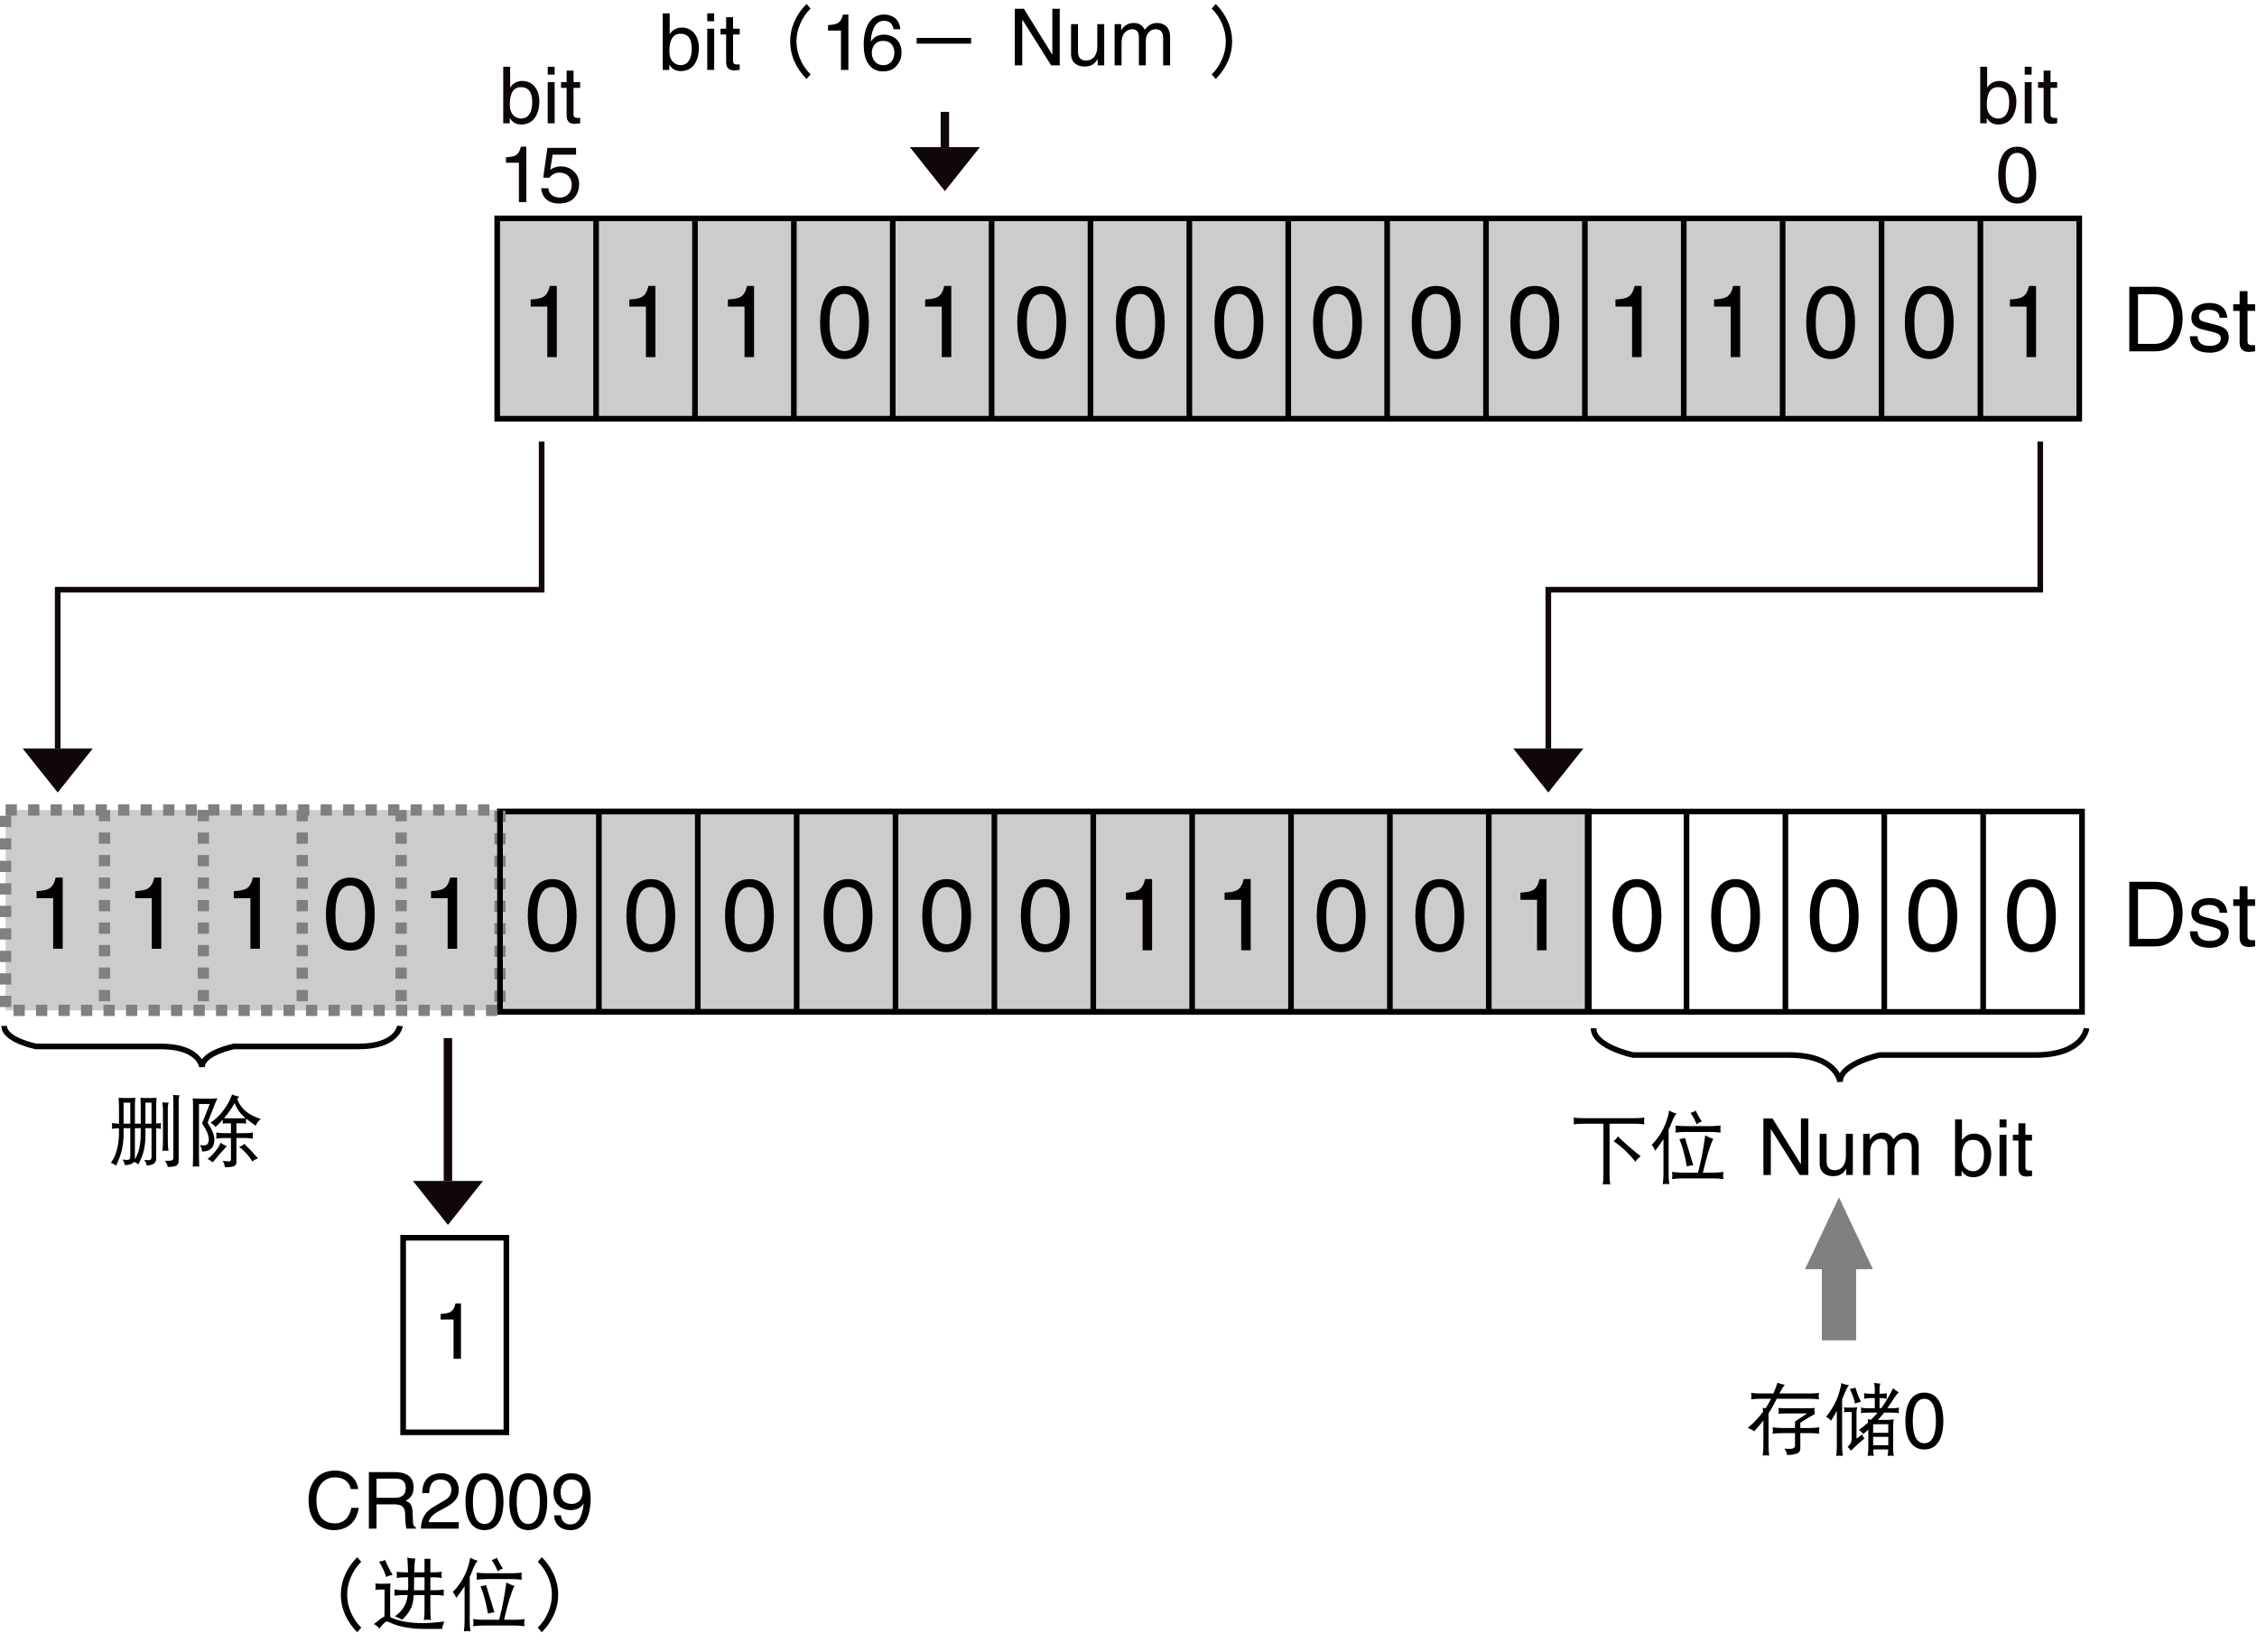 <?xml version="1.0" encoding="utf-8"?>
<!-- Generator: Adobe Illustrator 28.2.0, SVG Export Plug-In . SVG Version: 6.00 Build 0)  -->
<svg version="1.1" id="儗僀僟x201E__x5B__x5F_1" xmlns="http://www.w3.org/2000/svg" xmlns:xlink="http://www.w3.org/1999/xlink"
	 x="0px" y="0px" width="200.623px" height="146.888px" viewBox="0 0 200.623 146.888"
	 style="enable-background:new 0 0 200.623 146.888;" xml:space="preserve">
<style type="text/css">
	.st0{fill:#CCCCCC;stroke:#000000;stroke-width:0.5;}
	.st1{fill:none;}
	.st2{fill:#050000;}
	.st3{fill:#808080;}
	.st4{fill:none;stroke:#070101;stroke-width:0.5;}
	.st5{fill:none;stroke:#000000;stroke-width:0.5;}
	.st6{fill:#0E0506;}
	.st7{fill:#110708;}
	.st8{fill:none;stroke:#110708;stroke-width:0.75;}
	.st9{fill:none;stroke:#110708;stroke-width:0.5;}
	.st10{fill:#CCCCCC;stroke:#808080;stroke-dasharray:1;}
	.st11{fill:none;stroke:#808080;stroke-dasharray:1;}
</style>
<rect x="44.197" y="19.412" class="st0" width="140.626" height="17.812"/>
<g>
	<rect x="44.197" y="19.277" class="st1" width="140.626" height="17.812"/>
	<path class="st2" d="M49.495,31.746h-0.846v-4.492h-1.477v-0.63c1.026-0.072,1.45-0.172,1.702-1.207h0.621V31.746z"/>
	<path class="st2" d="M58.261,31.746h-0.846v-4.492h-1.477v-0.63c1.026-0.072,1.45-0.172,1.702-1.207h0.621V31.746z"/>
	<path class="st2" d="M67.027,31.746h-0.846v-4.492h-1.477v-0.63c1.026-0.072,1.45-0.172,1.702-1.207h0.621V31.746z"/>
	<path class="st2" d="M75.064,31.917c-1.819,0-2.17-1.936-2.17-3.25s0.351-3.25,2.17-3.25c1.818,0,2.169,1.936,2.169,3.25
		S76.882,31.917,75.064,31.917z M75.064,26.129c-0.91,0-1.324,0.954-1.324,2.538c0,1.585,0.414,2.539,1.324,2.539
		c0.909,0,1.323-0.954,1.323-2.539C76.387,27.083,75.973,26.129,75.064,26.129z"/>
	<path class="st2" d="M84.559,31.746h-0.846v-4.492h-1.477v-0.63c1.026-0.072,1.45-0.172,1.702-1.207h0.621V31.746z"/>
	<path class="st2" d="M92.595,31.917c-1.819,0-2.17-1.936-2.17-3.25s0.351-3.25,2.17-3.25c1.818,0,2.169,1.936,2.169,3.25
		S94.414,31.917,92.595,31.917z M92.595,26.129c-0.91,0-1.324,0.954-1.324,2.538c0,1.585,0.414,2.539,1.324,2.539
		c0.909,0,1.323-0.954,1.323-2.539C93.919,27.083,93.505,26.129,92.595,26.129z"/>
	<path class="st2" d="M101.362,31.917c-1.819,0-2.17-1.936-2.17-3.25s0.351-3.25,2.17-3.25c1.818,0,2.169,1.936,2.169,3.25
		S103.18,31.917,101.362,31.917z M101.362,26.129c-0.91,0-1.324,0.954-1.324,2.538c0,1.585,0.414,2.539,1.324,2.539
		c0.909,0,1.323-0.954,1.323-2.539C102.685,27.083,102.271,26.129,101.362,26.129z"/>
	<path class="st2" d="M110.127,31.917c-1.819,0-2.17-1.936-2.17-3.25s0.351-3.25,2.17-3.25s2.169,1.936,2.169,3.25
		S111.946,31.917,110.127,31.917z M110.127,26.129c-0.91,0-1.324,0.954-1.324,2.538c0,1.585,0.414,2.539,1.324,2.539
		c0.909,0,1.323-0.954,1.323-2.539C111.45,27.083,111.036,26.129,110.127,26.129z"/>
	<path class="st2" d="M118.893,31.917c-1.818,0-2.17-1.936-2.17-3.25s0.352-3.25,2.17-3.25s2.17,1.936,2.17,3.25
		S120.712,31.917,118.893,31.917z M118.893,26.129c-0.909,0-1.323,0.954-1.323,2.538c0,1.585,0.414,2.539,1.323,2.539
		s1.323-0.954,1.323-2.539C120.217,27.083,119.802,26.129,118.893,26.129z"/>
	<path class="st2" d="M127.659,31.917c-1.818,0-2.17-1.936-2.17-3.25s0.352-3.25,2.17-3.25s2.17,1.936,2.17,3.25
		S129.477,31.917,127.659,31.917z M127.659,26.129c-0.909,0-1.323,0.954-1.323,2.538c0,1.585,0.414,2.539,1.323,2.539
		s1.323-0.954,1.323-2.539C128.982,27.083,128.568,26.129,127.659,26.129z"/>
	<path class="st2" d="M136.425,31.917c-1.818,0-2.17-1.936-2.17-3.25s0.352-3.25,2.17-3.25s2.17,1.936,2.17,3.25
		S138.243,31.917,136.425,31.917z M136.425,26.129c-0.909,0-1.323,0.954-1.323,2.538c0,1.585,0.414,2.539,1.323,2.539
		s1.323-0.954,1.323-2.539C137.748,27.083,137.334,26.129,136.425,26.129z"/>
	<path class="st2" d="M145.921,31.746h-0.847v-4.492h-1.477v-0.63c1.026-0.072,1.449-0.172,1.701-1.207h0.622V31.746z"/>
	<path class="st2" d="M154.686,31.746h-0.847v-4.492h-1.477v-0.63c1.026-0.072,1.449-0.172,1.701-1.207h0.622V31.746z"/>
	<path class="st2" d="M162.722,31.917c-1.818,0-2.17-1.936-2.17-3.25s0.352-3.25,2.17-3.25s2.17,1.936,2.17,3.25
		S164.541,31.917,162.722,31.917z M162.722,26.129c-0.909,0-1.323,0.954-1.323,2.538c0,1.585,0.414,2.539,1.323,2.539
		s1.323-0.954,1.323-2.539C164.046,27.083,163.632,26.129,162.722,26.129z"/>
	<path class="st2" d="M171.488,31.917c-1.818,0-2.17-1.936-2.17-3.25s0.352-3.25,2.17-3.25s2.17,1.936,2.17,3.25
		S173.306,31.917,171.488,31.917z M171.488,26.129c-0.909,0-1.323,0.954-1.323,2.538c0,1.585,0.414,2.539,1.323,2.539
		s1.323-0.954,1.323-2.539C172.811,27.083,172.397,26.129,171.488,26.129z"/>
	<path class="st2" d="M180.984,31.746h-0.847v-4.492h-1.477v-0.63c1.026-0.072,1.449-0.172,1.701-1.207h0.622V31.746z"/>
</g>
<path class="st3" d="M161.943,112.826v6.321h3.044v-6.321h1.494l-3.018-6.392l-3.015,6.392H161.943z"/>
<path class="st4" d="M35.552,91.199c0,0-0.211,1.825-3.666,1.825c-3.455,0-11.099,0-11.099,0s-2.825,0.571-2.825,1.826
	c0,0-0.211-1.826-3.666-1.826c-3.456,0-11.099,0-11.099,0s-2.826-0.569-2.826-1.825"/>
<path class="st4" d="M185.473,91.409c0,0-0.261,2.379-4.565,2.379c-4.304,0-13.826,0-13.826,0s-3.521,0.746-3.521,2.383
	c0,0-0.261-2.383-4.565-2.383c-4.304,0-13.826,0-13.826,0s-3.518-0.742-3.518-2.379"/>
<g>
	<path d="M189.27,78.39h2.327c1.495,0,2.414,1.136,2.414,2.791c0,1.287-0.56,2.95-2.446,2.95h-2.295V78.39z M190.046,83.467h1.504
		c1.007,0,1.663-0.791,1.663-2.238s-0.664-2.175-1.72-2.175h-1.447V83.467z"/>
	<path d="M197.293,81.141c-0.008-0.264-0.104-0.704-0.991-0.704c-0.216,0-0.832,0.072-0.832,0.592c0,0.344,0.216,0.424,0.76,0.56
		l0.703,0.177c0.872,0.216,1.176,0.535,1.176,1.103c0,0.864-0.712,1.384-1.655,1.384c-1.655,0-1.774-0.96-1.799-1.463h0.68
		c0.023,0.327,0.12,0.855,1.111,0.855c0.504,0,0.959-0.2,0.959-0.664c0-0.336-0.231-0.447-0.831-0.6l-0.815-0.2
		c-0.584-0.144-0.968-0.439-0.968-1.016c0-0.919,0.76-1.335,1.583-1.335c1.495,0,1.6,1.104,1.6,1.312H197.293z"/>
	<path d="M199.781,80.533v2.718c0,0.328,0.28,0.328,0.424,0.328h0.248v0.552c-0.256,0.024-0.455,0.056-0.527,0.056
		c-0.695,0-0.848-0.392-0.848-0.896v-2.758h-0.567v-0.584h0.567v-1.167h0.703v1.167h0.672v0.584H199.781z"/>
</g>
<g>
	<path d="M189.27,25.491h2.327c1.495,0,2.414,1.136,2.414,2.791c0,1.287-0.56,2.95-2.446,2.95h-2.295V25.491z M190.046,30.568h1.504
		c1.007,0,1.663-0.791,1.663-2.238s-0.664-2.175-1.72-2.175h-1.447V30.568z"/>
	<path d="M197.293,28.242c-0.008-0.264-0.104-0.704-0.991-0.704c-0.216,0-0.832,0.072-0.832,0.592c0,0.344,0.216,0.424,0.76,0.56
		l0.703,0.177c0.872,0.216,1.176,0.535,1.176,1.103c0,0.864-0.712,1.384-1.655,1.384c-1.655,0-1.774-0.96-1.799-1.463h0.68
		c0.023,0.327,0.12,0.855,1.111,0.855c0.504,0,0.959-0.2,0.959-0.664c0-0.336-0.231-0.447-0.831-0.6l-0.815-0.2
		c-0.584-0.144-0.968-0.439-0.968-1.016c0-0.919,0.76-1.335,1.583-1.335c1.495,0,1.6,1.104,1.6,1.312H197.293z"/>
	<path d="M199.781,27.635v2.718c0,0.328,0.28,0.328,0.424,0.328h0.248v0.552c-0.256,0.024-0.455,0.056-0.527,0.056
		c-0.695,0-0.848-0.392-0.848-0.896v-2.758h-0.567v-0.584h0.567v-1.167h0.703v1.167h0.672v0.584H199.781z"/>
</g>
<g>
	<rect x="35.833" y="110.032" class="st5" width="9.179" height="17.296"/>
	<g>
		<rect x="36.071" y="114.98" class="st1" width="8.667" height="7.399"/>
		<path d="M40.973,120.79h-0.658v-3.495h-1.148v-0.49c0.798-0.056,1.127-0.133,1.324-0.938h0.483V120.79z"/>
	</g>
</g>
<g>
	<g>
		<rect x="156.133" y="98.643" class="st1" width="14.946" height="8.162"/>
		<path d="M160.084,99.423h0.658v5.028h-0.764l-2.556-4.062h-0.015v4.062h-0.658v-5.028h0.806l2.515,4.062h0.014V99.423z"/>
		<path d="M164.115,104.451v-0.532l-0.015-0.014c-0.259,0.427-0.574,0.651-1.162,0.651c-0.539,0-1.19-0.26-1.19-1.135v-2.634h0.616
			v2.431c0,0.603,0.308,0.806,0.707,0.806c0.777,0,1.009-0.687,1.009-1.219v-2.018h0.616v3.663H164.115z"/>
		<path d="M165.618,100.788h0.581v0.519h0.015c0.133-0.196,0.448-0.623,1.106-0.623s0.868,0.398,0.974,0.595
			c0.308-0.343,0.553-0.595,1.12-0.595c0.393,0,1.135,0.203,1.135,1.232v2.535h-0.616v-2.367c0-0.504-0.154-0.848-0.68-0.848
			c-0.518,0-0.861,0.49-0.861,0.98v2.234h-0.616v-2.535c0-0.309-0.119-0.68-0.574-0.68c-0.351,0-0.967,0.225-0.967,1.219v1.996
			h-0.616V100.788z"/>
	</g>
</g>
<g>
	<g>
		<path d="M155.653,123.824c0.26,0.032,0.524,0.048,0.793,0.048h1.196c0.123-0.296,0.244-0.613,0.362-0.95
			c0.224,0.091,0.439,0.152,0.649,0.185c-0.118,0.128-0.282,0.383-0.492,0.766h2.741c0.26,0,0.524-0.016,0.793-0.048
			c-0.022,0.096-0.034,0.196-0.034,0.301c0,0.087,0.012,0.178,0.034,0.273c-0.269-0.036-0.533-0.055-0.793-0.055h-2.967
			c-0.237,0.483-0.48,0.916-0.731,1.299v2.857c0,0.296,0.019,0.597,0.055,0.902c-0.096-0.019-0.196-0.027-0.301-0.027
			c-0.087,0-0.178,0.009-0.273,0.027c0.041-0.306,0.062-0.606,0.062-0.902v-2.229c-0.269,0.347-0.542,0.67-0.82,0.971
			c-0.146-0.123-0.337-0.224-0.574-0.301c0.506-0.419,0.964-0.902,1.374-1.449c-0.014-0.114-0.027-0.226-0.041-0.335
			c0.082,0.009,0.169,0.016,0.26,0.021c0.169-0.246,0.328-0.524,0.479-0.834h-0.978c-0.269,0-0.533,0.019-0.793,0.055
			c0.019-0.096,0.027-0.187,0.027-0.273C155.68,124.021,155.672,123.92,155.653,123.824z M158.08,125.157
			c0.219,0.022,0.438,0.034,0.656,0.034h1.894c0.224,0,0.449-0.012,0.677-0.034c-0.019,0.087-0.027,0.169-0.027,0.246
			c0.019,0.104,0.027,0.205,0.027,0.301c-0.465,0.26-0.891,0.518-1.278,0.772v0.465h0.902c0.26,0,0.524-0.021,0.793-0.062
			c-0.019,0.104-0.027,0.205-0.027,0.301s0.009,0.187,0.027,0.273c-0.269-0.036-0.533-0.055-0.793-0.055h-0.902v1.374
			c0,0.214-0.098,0.357-0.294,0.431c-0.255,0.096-0.549,0.144-0.882,0.144c-0.022-0.196-0.104-0.388-0.246-0.574
			c0.237,0.019,0.392,0.027,0.465,0.027c0.314,0,0.477-0.091,0.485-0.273v-1.128h-1.203c-0.26,0-0.524,0.019-0.793,0.055
			c0.022-0.087,0.034-0.178,0.034-0.273s-0.012-0.196-0.034-0.301c0.269,0.041,0.533,0.062,0.793,0.062h1.203v-0.574l1.073-0.718
			h-1.894c-0.219,0-0.438,0.009-0.656,0.027c0.019-0.087,0.027-0.178,0.027-0.273C158.107,125.326,158.098,125.244,158.08,125.157z"
			/>
		<path d="M163.685,122.949c0.155,0.082,0.376,0.144,0.663,0.185c-0.142,0.183-0.314,0.538-0.52,1.066
			c-0.027,0.068-0.055,0.139-0.082,0.212v4.115c0,0.301,0.019,0.6,0.055,0.896c-0.104-0.014-0.205-0.021-0.301-0.021
			s-0.187,0.007-0.273,0.021c0.032-0.296,0.048-0.595,0.048-0.896v-3.104c-0.159,0.306-0.333,0.6-0.52,0.882
			c-0.082-0.123-0.226-0.241-0.431-0.355c0.405-0.515,0.72-1.03,0.943-1.545C163.46,123.922,163.598,123.437,163.685,122.949z
			 M163.904,125.103c0.096,0.019,0.187,0.027,0.273,0.027h0.499c0.137,0,0.271-0.009,0.403-0.027
			c-0.027,0.142-0.046,0.28-0.055,0.417v2.365c0.169-0.109,0.335-0.234,0.499-0.376c0.041,0.137,0.111,0.258,0.212,0.362
			c-0.383,0.306-0.784,0.668-1.203,1.087c-0.082-0.128-0.183-0.237-0.301-0.328c0.146-0.142,0.246-0.273,0.301-0.396
			c0.041-0.118,0.062-0.217,0.062-0.294v-2.42h-0.417c-0.087,0-0.178,0.009-0.273,0.027c0.019-0.077,0.027-0.15,0.027-0.219
			C163.931,125.255,163.923,125.18,163.904,125.103z M164.923,123.353c0.118,0.392,0.28,0.813,0.485,1.265
			c-0.169,0.027-0.34,0.08-0.513,0.157c-0.087-0.401-0.241-0.836-0.465-1.306C164.603,123.45,164.767,123.412,164.923,123.353z
			 M165.681,123.852c0.219,0.032,0.439,0.048,0.663,0.048h0.301v-0.492c0-0.159-0.021-0.321-0.062-0.485
			c0.164,0.046,0.355,0.07,0.574,0.075c-0.055,0.104-0.082,0.241-0.082,0.41v0.492c0.219,0,0.438-0.016,0.656-0.048
			c-0.019,0.077-0.027,0.159-0.027,0.246c0,0.077,0.009,0.159,0.027,0.246c-0.219-0.041-0.438-0.062-0.656-0.062v0.909h0.144
			c0.337-0.456,0.69-1.051,1.06-1.784c0.155,0.146,0.321,0.267,0.499,0.362c-0.109,0.082-0.344,0.401-0.704,0.957
			c-0.101,0.164-0.203,0.319-0.308,0.465h0.383c0.219,0,0.438-0.021,0.656-0.062c-0.019,0.087-0.027,0.169-0.027,0.246
			c0,0.087,0.009,0.169,0.027,0.246c-0.219-0.032-0.438-0.048-0.656-0.048h-0.67c-0.128,0.173-0.262,0.333-0.403,0.479
			c-0.05,0.063-0.101,0.121-0.15,0.171h0.704c0.232,0,0.467-0.016,0.704-0.048c-0.036,0.21-0.055,0.417-0.055,0.622v1.948
			c0,0.228,0.019,0.453,0.055,0.677c-0.132-0.014-0.224-0.021-0.273-0.021c-0.046,0-0.137,0.007-0.273,0.021
			c0.036-0.191,0.055-0.383,0.055-0.574h-1.333c0,0.196,0.016,0.388,0.048,0.574c-0.132-0.014-0.224-0.021-0.273-0.021
			c-0.046,0-0.137,0.007-0.273,0.021c0.041-0.224,0.062-0.449,0.062-0.677v-1.661c-0.142,0.132-0.289,0.265-0.444,0.396
			c-0.091-0.137-0.226-0.255-0.403-0.355c0.287-0.205,0.562-0.426,0.827-0.663c-0.009-0.101-0.022-0.196-0.041-0.287
			c0.104,0.014,0.205,0.022,0.301,0.027c0.214-0.2,0.41-0.41,0.588-0.629h-0.827c-0.224,0-0.444,0.016-0.663,0.048
			c0.019-0.077,0.027-0.159,0.027-0.246c0-0.077-0.009-0.159-0.027-0.246c0.219,0.041,0.439,0.062,0.663,0.062h0.574v-0.909h-0.301
			c-0.224,0-0.444,0.021-0.663,0.062c0.019-0.087,0.027-0.169,0.027-0.246C165.709,124.011,165.7,123.929,165.681,123.852z
			 M166.502,127.372h1.347v-0.766h-1.292c-0.022,0.027-0.041,0.048-0.055,0.062V127.372z M166.502,128.473h1.347v-0.745h-1.347
			V128.473z"/>
		<path d="M171.053,128.852c-1.415,0-1.688-1.506-1.688-2.528s0.273-2.528,1.688-2.528c1.414,0,1.688,1.506,1.688,2.528
			S172.468,128.852,171.053,128.852z M171.053,124.349c-0.708,0-1.029,0.742-1.029,1.975s0.321,1.976,1.029,1.976
			c0.707,0,1.029-0.743,1.029-1.976S171.76,124.349,171.053,124.349z"/>
	</g>
</g>
<g>
	<g>
		<path d="M173.784,104.543v-5.028h0.616v1.827h0.014c0.267-0.385,0.631-0.56,1.058-0.566c0.974,0,1.527,0.798,1.527,1.827
			c0,0.876-0.364,2.046-1.611,2.046c-0.623,0-0.882-0.357-1.008-0.561h-0.015v0.455H173.784z M175.36,101.328
			c-0.89,0-0.988,0.96-0.988,1.555c0,0.974,0.609,1.233,1.002,1.233c0.672,0,0.987-0.609,0.987-1.415
			C176.361,102.231,176.312,101.328,175.36,101.328z"/>
		<path d="M177.739,100.215v-0.7h0.616v0.7H177.739z M178.355,104.543h-0.616v-3.663h0.616V104.543z"/>
		<path d="M180.036,101.392v2.381c0,0.287,0.245,0.287,0.371,0.287h0.217v0.483c-0.224,0.021-0.399,0.049-0.462,0.049
			c-0.609,0-0.742-0.343-0.742-0.784v-2.416h-0.498v-0.512h0.498v-1.022h0.616v1.022h0.588v0.512H180.036z"/>
	</g>
</g>
<g>
	<g>
		<path d="M139.873,99.348c0.287,0.036,0.569,0.055,0.848,0.055h4.601c0.278,0,0.561-0.019,0.848-0.055
			c-0.019,0.096-0.027,0.196-0.027,0.301c0,0.096,0.009,0.196,0.027,0.301c-0.287-0.036-0.569-0.055-0.848-0.055h-2.249v4.532
			c0,0.296,0.019,0.588,0.055,0.875c-0.104-0.019-0.214-0.027-0.328-0.027c-0.104,0-0.214,0.009-0.328,0.027
			c0.036-0.287,0.055-0.579,0.055-0.875v-4.532h-1.805c-0.278,0-0.561,0.019-0.848,0.055c0.019-0.104,0.027-0.205,0.027-0.301
			C139.9,99.544,139.891,99.443,139.873,99.348z M143.817,101.016c0.506,0.515,1.181,1.107,2.023,1.777
			c-0.173,0.109-0.33,0.271-0.472,0.485c-0.183-0.251-0.46-0.561-0.834-0.93c-0.396-0.378-0.766-0.679-1.107-0.902
			C143.578,101.332,143.708,101.188,143.817,101.016z"/>
		<path d="M148.377,98.719c0.205,0.132,0.426,0.224,0.663,0.273c-0.128,0.114-0.267,0.354-0.417,0.718
			c-0.082,0.241-0.183,0.48-0.301,0.718v3.944c0,0.306,0.019,0.606,0.055,0.902c-0.096-0.019-0.196-0.027-0.301-0.027
			c-0.087,0-0.178,0.009-0.273,0.027c0.041-0.296,0.062-0.597,0.062-0.902v-3.11c-0.224,0.351-0.472,0.697-0.745,1.039
			c-0.077-0.214-0.178-0.39-0.301-0.526c0.419-0.429,0.752-0.887,0.998-1.374C148.067,99.922,148.254,99.361,148.377,98.719z
			 M151.576,100.927c0.278,0.155,0.518,0.255,0.718,0.301c-0.269,0.533-0.576,1.538-0.923,3.015h0.923
			c0.296,0,0.597-0.021,0.902-0.062c-0.019,0.114-0.027,0.226-0.027,0.335c0,0.096,0.009,0.196,0.027,0.301
			c-0.306-0.041-0.606-0.062-0.902-0.062h-2.769c-0.296,0-0.597,0.021-0.902,0.062c0.019-0.104,0.027-0.205,0.027-0.301
			c0-0.109-0.009-0.221-0.027-0.335c0.306,0.041,0.606,0.062,0.902,0.062h1.415C151.236,103.062,151.448,101.957,151.576,100.927z
			 M148.924,100.052c0.306,0.036,0.606,0.055,0.902,0.055h2.222c0.296,0,0.595-0.019,0.896-0.055
			c-0.014,0.114-0.021,0.224-0.021,0.328s0.007,0.205,0.021,0.301c-0.301-0.036-0.6-0.055-0.896-0.055h-2.222
			c-0.296,0-0.597,0.019-0.902,0.055c0.019-0.096,0.027-0.196,0.027-0.301S148.942,100.166,148.924,100.052z M149.771,101.152
			l0.745,2.427c-0.21,0.022-0.401,0.062-0.574,0.116c-0.178-1.003-0.398-1.816-0.663-2.44
			C149.429,101.25,149.593,101.216,149.771,101.152z M150.728,98.719c0.137,0.314,0.319,0.641,0.547,0.978
			c-0.164,0.041-0.316,0.125-0.458,0.253c-0.159-0.388-0.342-0.727-0.547-1.019C150.457,98.885,150.61,98.814,150.728,98.719z"/>
	</g>
</g>
<g>
	<g>
		<path d="M31.181,132.375c-0.189-0.883-0.924-1.044-1.408-1.044c-0.91,0-1.646,0.673-1.646,1.996c0,1.184,0.42,2.094,1.667,2.094
			c0.441,0,1.205-0.21,1.436-1.379h0.658c-0.28,1.897-1.821,1.981-2.199,1.981c-1.142,0-2.262-0.742-2.262-2.675
			c0-1.548,0.882-2.62,2.346-2.62c1.296,0,1.968,0.806,2.066,1.646H31.181z"/>
		<path d="M33.468,135.891h-0.68v-5.028h2.325c0.827,0,1.653,0.287,1.653,1.352c0,0.742-0.378,1.016-0.701,1.204
			c0.287,0.119,0.574,0.245,0.603,0.946l0.042,0.91c0.007,0.28,0.042,0.385,0.252,0.504v0.112H36.13
			c-0.098-0.309-0.119-1.071-0.119-1.261c0-0.413-0.084-0.896-0.896-0.896h-1.646V135.891z M33.468,133.152h1.576
			c0.497,0,1.022-0.126,1.022-0.869c0-0.777-0.567-0.84-0.903-0.84h-1.695V133.152z"/>
		<path d="M37.535,132.731c0-1.604,1.17-1.765,1.702-1.765c0.854,0,1.541,0.554,1.541,1.471c0,0.883-0.581,1.254-1.316,1.646
			l-0.511,0.28c-0.672,0.371-0.82,0.756-0.848,0.945h2.675v0.581h-3.369c0.035-1.022,0.497-1.569,1.156-1.954l0.651-0.378
			c0.525-0.302,0.903-0.505,0.903-1.148c0-0.393-0.252-0.89-0.974-0.89c-0.932,0-0.974,0.868-0.995,1.211H37.535z"/>
		<path d="M43.066,136.023c-1.415,0-1.688-1.506-1.688-2.528s0.273-2.528,1.688-2.528c1.415,0,1.688,1.506,1.688,2.528
			S44.481,136.023,43.066,136.023z M43.066,131.521c-0.708,0-1.03,0.742-1.03,1.975s0.322,1.976,1.03,1.976
			c0.707,0,1.029-0.743,1.029-1.976S43.773,131.521,43.066,131.521z"/>
		<path d="M46.958,136.023c-1.415,0-1.688-1.506-1.688-2.528s0.273-2.528,1.688-2.528c1.415,0,1.688,1.506,1.688,2.528
			S48.372,136.023,46.958,136.023z M46.958,131.521c-0.708,0-1.03,0.742-1.03,1.975s0.322,1.976,1.03,1.976
			c0.707,0,1.029-0.743,1.029-1.976S47.665,131.521,46.958,131.521z"/>
		<path d="M49.197,132.655c0-0.896,0.546-1.688,1.583-1.688c1.569,0,1.723,1.485,1.723,2.283c0,0.525-0.091,2.773-1.786,2.773
			c-1.156,0-1.464-0.84-1.464-1.316h0.616c0.035,0.497,0.33,0.806,0.833,0.806c0.672,0,1.03-0.567,1.184-1.842l-0.014-0.015
			c-0.182,0.378-0.672,0.589-1.128,0.589C49.834,134.245,49.197,133.636,49.197,132.655z M51.781,132.571
			c0-0.561-0.287-1.051-0.995-1.051c-0.574,0-0.952,0.448-0.952,1.106c0,0.945,0.588,1.064,1.001,1.064
			C51.158,133.691,51.781,133.544,51.781,132.571z"/>
		<path d="M32.109,144.688l-0.355,0.41c-0.456-0.451-0.813-0.966-1.073-1.545c-0.255-0.574-0.383-1.171-0.383-1.791
			s0.13-1.222,0.39-1.805c0.255-0.569,0.611-1.08,1.066-1.531l0.355,0.41c-0.392,0.388-0.697,0.836-0.916,1.347
			c-0.223,0.511-0.335,1.037-0.335,1.579s0.112,1.068,0.335,1.579C31.412,143.852,31.717,144.3,32.109,144.688z"/>
		<path d="M33.36,140.764c0.182,0.019,0.365,0.027,0.547,0.027h0.027c0.26,0,0.517-0.009,0.772-0.027
			c-0.018,0.282-0.027,0.562-0.027,0.841v1.593c0,0.191,0.004,0.381,0.014,0.567c0.027,0.009,0.05,0.019,0.068,0.027
			c0.734,0.333,1.688,0.499,2.864,0.499c0.374,0,1.002-0.048,1.887-0.144c-0.105,0.169-0.175,0.388-0.212,0.656h-1.449
			c-1.312,0-2.342-0.176-3.09-0.526c-0.168-0.087-0.287-0.13-0.355-0.13c-0.146,0-0.374,0.21-0.684,0.629
			c-0.132-0.173-0.296-0.308-0.492-0.403l0.663-0.513c0.1-0.068,0.191-0.118,0.273-0.15c0.009-0.178,0.014-0.349,0.014-0.513v-1.894
			h-0.273c-0.182,0-0.365,0.009-0.547,0.027c0.018-0.096,0.027-0.196,0.027-0.301C33.387,140.943,33.378,140.854,33.36,140.764z
			 M34.235,138.679c0.164,0.405,0.385,0.846,0.663,1.319c-0.191,0.032-0.383,0.096-0.574,0.191
			c-0.119-0.419-0.328-0.875-0.629-1.367C33.891,138.8,34.071,138.752,34.235,138.679z M36.204,138.467
			c0.214,0.055,0.454,0.082,0.718,0.082c-0.055,0.2-0.089,0.608-0.103,1.224h0.916v-1.203h0.52v1.203h0.246
			c0.255,0,0.513-0.016,0.772-0.048c-0.018,0.087-0.027,0.178-0.027,0.273c0,0.087,0.009,0.178,0.027,0.273
			c-0.26-0.036-0.517-0.055-0.772-0.055h-0.246v1.148h0.444c0.255,0,0.508-0.021,0.759-0.062c-0.018,0.096-0.027,0.187-0.027,0.273
			c0,0.096,0.009,0.187,0.027,0.273c-0.25-0.036-0.503-0.055-0.759-0.055h-0.444v1.374c0,0.278,0.018,0.561,0.055,0.848
			c-0.105-0.019-0.214-0.027-0.328-0.027c-0.096,0-0.196,0.009-0.301,0.027c0.037-0.287,0.055-0.569,0.055-0.848v-1.374h-0.957
			c-0.037,0.52-0.114,0.9-0.232,1.142c-0.205,0.41-0.472,0.761-0.8,1.053c-0.209-0.128-0.421-0.228-0.636-0.301
			c0.551-0.405,0.898-0.877,1.039-1.415c0.037-0.142,0.066-0.301,0.089-0.479h-0.41c-0.255,0-0.513,0.019-0.772,0.055
			c0.018-0.087,0.027-0.178,0.027-0.273c0-0.087-0.009-0.178-0.027-0.273c0.26,0.041,0.517,0.062,0.772,0.062h0.444
			c0.009-0.142,0.014-0.289,0.014-0.444c0-0.251-0.002-0.485-0.007-0.704h-0.267c-0.255,0-0.508,0.019-0.759,0.055
			c0.018-0.096,0.027-0.187,0.027-0.273c0-0.096-0.009-0.187-0.027-0.273c0.25,0.032,0.503,0.048,0.759,0.048h0.26
			C36.259,139.271,36.236,138.836,36.204,138.467z M37.735,141.365v-1.148h-0.923c-0.004,0.214-0.007,0.449-0.007,0.704
			c0,0.159-0.002,0.308-0.007,0.444H37.735z"/>
		<path d="M41.809,138.467c0.205,0.132,0.426,0.224,0.663,0.273c-0.127,0.114-0.267,0.354-0.417,0.718
			c-0.082,0.241-0.182,0.48-0.301,0.718v3.944c0,0.306,0.018,0.606,0.055,0.902c-0.096-0.019-0.196-0.027-0.301-0.027
			c-0.086,0-0.178,0.009-0.273,0.027c0.041-0.296,0.062-0.597,0.062-0.902v-3.11c-0.223,0.351-0.472,0.697-0.745,1.039
			c-0.078-0.214-0.178-0.39-0.301-0.526c0.419-0.429,0.752-0.887,0.998-1.374C41.499,139.67,41.686,139.109,41.809,138.467z
			 M45.009,140.675c0.278,0.155,0.517,0.255,0.718,0.301c-0.269,0.533-0.577,1.538-0.923,3.015h0.923
			c0.296,0,0.597-0.021,0.902-0.062c-0.018,0.114-0.027,0.226-0.027,0.335c0,0.096,0.009,0.196,0.027,0.301
			c-0.305-0.041-0.606-0.062-0.902-0.062h-2.769c-0.296,0-0.597,0.021-0.902,0.062c0.018-0.104,0.027-0.205,0.027-0.301
			c0-0.109-0.009-0.221-0.027-0.335c0.305,0.041,0.606,0.062,0.902,0.062h1.415C44.669,142.81,44.881,141.705,45.009,140.675z
			 M42.356,139.8c0.305,0.036,0.606,0.055,0.902,0.055h2.222c0.296,0,0.595-0.019,0.896-0.055c-0.014,0.114-0.021,0.224-0.021,0.328
			s0.007,0.205,0.021,0.301c-0.301-0.036-0.599-0.055-0.896-0.055h-2.222c-0.296,0-0.597,0.019-0.902,0.055
			c0.018-0.096,0.027-0.196,0.027-0.301S42.374,139.914,42.356,139.8z M43.204,140.9l0.745,2.427
			c-0.209,0.022-0.401,0.062-0.574,0.116c-0.178-1.003-0.399-1.816-0.663-2.44C42.862,140.998,43.026,140.964,43.204,140.9z
			 M44.161,138.467c0.137,0.314,0.319,0.641,0.547,0.978c-0.164,0.041-0.317,0.125-0.458,0.253c-0.16-0.388-0.342-0.727-0.547-1.019
			C43.89,138.633,44.042,138.562,44.161,138.467z"/>
		<path d="M49.616,141.762c0,0.62-0.127,1.217-0.383,1.791c-0.26,0.579-0.618,1.094-1.073,1.545l-0.355-0.41
			c0.392-0.388,0.697-0.836,0.916-1.347c0.223-0.511,0.335-1.037,0.335-1.579s-0.112-1.068-0.335-1.579
			c-0.219-0.511-0.524-0.959-0.916-1.347l0.355-0.41c0.456,0.451,0.811,0.962,1.066,1.531
			C49.486,140.54,49.616,141.142,49.616,141.762z"/>
	</g>
</g>
<g>
	<g>
		<g>
			<path d="M58.911,6.215V1.187h0.616v1.827h0.014c0.266-0.385,0.63-0.56,1.058-0.566c0.974,0,1.527,0.798,1.527,1.827
				c0,0.876-0.364,2.046-1.611,2.046c-0.624,0-0.883-0.357-1.009-0.561h-0.014v0.455H58.911z M60.487,3
				C59.598,3,59.5,3.96,59.5,4.555c0,0.974,0.609,1.233,1.001,1.233c0.672,0,0.987-0.609,0.987-1.415C61.489,3.903,61.44,3,60.487,3
				z"/>
			<path d="M62.866,1.887v-0.7h0.616v0.7H62.866z M63.483,6.215h-0.616V2.552h0.616V6.215z"/>
			<path d="M65.162,3.063v2.381c0,0.287,0.245,0.287,0.372,0.287h0.217v0.483c-0.224,0.021-0.399,0.049-0.462,0.049
				c-0.609,0-0.743-0.343-0.743-0.784V3.063h-0.497V2.552h0.497V1.529h0.616v1.022h0.588v0.512H65.162z"/>
			<path d="M72.05,6.611l-0.355,0.41c-0.456-0.451-0.813-0.966-1.073-1.545c-0.255-0.574-0.383-1.171-0.383-1.791
				s0.13-1.222,0.39-1.805c0.255-0.569,0.611-1.08,1.066-1.531l0.355,0.41c-0.392,0.388-0.697,0.836-0.916,1.347
				c-0.223,0.511-0.335,1.037-0.335,1.579s0.112,1.068,0.335,1.579C71.352,5.775,71.657,6.224,72.05,6.611z"/>
			<path d="M75.411,6.215h-0.658V2.72h-1.148v-0.49c0.798-0.056,1.127-0.133,1.324-0.938h0.483V6.215z"/>
			<path d="M79.429,2.601c-0.077-0.434-0.315-0.756-0.847-0.756c-0.967,0-1.17,1.303-1.17,1.82l0.014,0.015
				c0.154-0.267,0.497-0.603,1.169-0.603c0.603,0,1.541,0.385,1.541,1.562c0,0.505-0.133,0.869-0.469,1.233
				c-0.259,0.287-0.553,0.476-1.247,0.476c-0.378,0-0.917-0.168-1.268-0.714c-0.294-0.463-0.378-1.064-0.378-1.709
				c0-1.079,0.35-2.634,1.821-2.634c0.567,0,1.373,0.309,1.436,1.31H79.429z M78.533,5.795c0.588,0,0.967-0.463,0.967-1.128
				c0-0.435-0.231-1.036-0.995-1.036c-0.679,0-1.009,0.49-1.009,1.071C77.496,5.228,77.812,5.795,78.533,5.795z"/>
			<path d="M86.321,3.877h-4.84V3.371h4.84V3.877z"/>
			<path d="M109.52,3.686c0,0.62-0.127,1.217-0.383,1.791c-0.26,0.579-0.618,1.094-1.073,1.545l-0.355-0.41
				c0.392-0.388,0.697-0.836,0.916-1.347c0.223-0.511,0.335-1.037,0.335-1.579s-0.112-1.068-0.335-1.579
				c-0.219-0.511-0.524-0.959-0.916-1.347l0.355-0.41c0.456,0.451,0.811,0.962,1.066,1.531C109.39,2.464,109.52,3.065,109.52,3.686z
				"/>
		</g>
	</g>
	<g>
		<g>
			<rect x="89.59" y="0" class="st1" width="14.948" height="8.163"/>
			<path d="M93.542,0.781H94.2V5.81h-0.763L90.88,1.747h-0.014V5.81h-0.658V0.781h0.806l2.514,4.062h0.014V0.781z"/>
			<path d="M97.573,5.81V5.277l-0.014-0.014C97.3,5.69,96.985,5.915,96.396,5.915c-0.54,0-1.191-0.26-1.191-1.135V2.146h0.617v2.431
				c0,0.603,0.308,0.806,0.707,0.806c0.778,0,1.009-0.687,1.009-1.219V2.146h0.616V5.81H97.573z"/>
			<path d="M99.076,2.146h0.582v0.519h0.014c0.133-0.196,0.448-0.623,1.106-0.623s0.868,0.398,0.974,0.595
				c0.308-0.343,0.553-0.595,1.121-0.595c0.392,0,1.134,0.203,1.134,1.232V5.81h-0.616V3.442c0-0.504-0.154-0.848-0.679-0.848
				c-0.519,0-0.862,0.49-0.862,0.98V5.81h-0.616V3.274c0-0.309-0.119-0.68-0.574-0.68c-0.35,0-0.966,0.225-0.966,1.219V5.81h-0.617
				V2.146z"/>
		</g>
	</g>
</g>
<g>
	<g>
		<path d="M10.542,97.59c0.155,0.014,0.31,0.021,0.465,0.021h0.554c0.155,0,0.31-0.007,0.465-0.021
			c-0.023,0.278-0.034,0.561-0.034,0.848v1.449h0.52v-1.449c0-0.287-0.009-0.569-0.027-0.848c0.16,0.014,0.317,0.021,0.472,0.021
			h0.485c0.155,0,0.312-0.007,0.472-0.021c-0.018,0.278-0.027,0.561-0.027,0.848v1.436c0.146-0.005,0.29-0.019,0.431-0.041
			c-0.018,0.087-0.027,0.178-0.027,0.273c0,0.077,0.009,0.157,0.027,0.239c-0.146-0.022-0.29-0.036-0.431-0.041v2.584
			c0,0.21-0.032,0.354-0.096,0.431c-0.119,0.183-0.369,0.278-0.752,0.287c-0.023-0.183-0.098-0.347-0.226-0.492
			c0.219,0.019,0.358,0.027,0.417,0.027c0.16-0.009,0.239-0.103,0.239-0.28v-2.57h-0.54v0.629c0,0.561-0.062,1.062-0.185,1.504
			c-0.132,0.433-0.283,0.798-0.451,1.094c-0.086-0.101-0.219-0.176-0.396-0.226c-0.127,0.178-0.396,0.271-0.807,0.28
			c-0.023-0.178-0.093-0.34-0.212-0.485c0.246,0.019,0.399,0.027,0.458,0.027c0.164-0.009,0.246-0.101,0.246-0.273v-2.55h-0.595
			v0.472c0,0.615-0.068,1.167-0.205,1.654c-0.137,0.479-0.296,0.884-0.479,1.217c-0.096-0.114-0.244-0.196-0.444-0.246
			c0.305-0.46,0.501-0.935,0.588-1.422c0.086-0.369,0.13-0.827,0.13-1.374v-0.301c-0.214,0.005-0.426,0.022-0.636,0.055
			c0.018-0.082,0.027-0.162,0.027-0.239c0-0.096-0.009-0.187-0.027-0.273c0.209,0.032,0.421,0.05,0.636,0.055v-1.449
			C10.576,98.15,10.565,97.868,10.542,97.59z M10.986,99.887h0.595v-1.866h-0.595V99.887z M12.51,100.29h-0.52v2.57
			c0,0.096-0.007,0.176-0.021,0.239c0.219-0.369,0.362-0.738,0.431-1.107c0.073-0.333,0.109-0.743,0.109-1.23V100.29z
			 M12.927,99.887h0.54v-1.866h-0.54V99.887z M14.431,97.993c0.16,0.019,0.351,0.027,0.574,0.027
			c-0.059,0.118-0.089,0.267-0.089,0.444v3.001c0,0.287,0.021,0.569,0.062,0.848c-0.096-0.019-0.187-0.027-0.273-0.027
			c-0.096,0-0.187,0.009-0.273,0.027c0.037-0.278,0.055-0.561,0.055-0.848v-2.728C14.486,98.492,14.468,98.244,14.431,97.993z
			 M15.382,97.337c0.182,0.019,0.374,0.027,0.574,0.027c-0.05,0.137-0.075,0.294-0.075,0.472v5.353c0,0.228-0.084,0.378-0.253,0.451
			c-0.164,0.063-0.401,0.096-0.711,0.096c-0.045-0.214-0.134-0.396-0.267-0.547h0.383c0.25,0,0.376-0.082,0.376-0.246v-5.161
			C15.409,97.636,15.4,97.487,15.382,97.337z"/>
		<path d="M17.132,97.638c0.201,0.019,0.401,0.027,0.602,0.027h0.93c0.219,0,0.44-0.009,0.663-0.027
			c-0.105,0.191-0.396,0.914-0.875,2.167c0.396,0.593,0.597,1.085,0.602,1.477c0,0.355-0.08,0.617-0.239,0.786
			c-0.201,0.2-0.485,0.301-0.854,0.301c0-0.178-0.066-0.369-0.198-0.574c0.173,0.019,0.292,0.027,0.355,0.027
			c0.296,0,0.444-0.18,0.444-0.54c0-0.355-0.201-0.829-0.602-1.422c0.228-0.533,0.454-1.107,0.677-1.723h-0.95v4.676
			c0,0.296,0.007,0.597,0.021,0.902c-0.096-0.019-0.194-0.027-0.294-0.027c-0.091,0-0.185,0.009-0.28,0.027
			c0.018-0.306,0.027-0.606,0.027-0.902v-4.546C17.159,98.057,17.15,97.848,17.132,97.638z M19.627,101.582
			c0.146,0.132,0.326,0.232,0.54,0.301c-0.451,0.479-0.871,0.962-1.258,1.449c-0.173-0.15-0.326-0.251-0.458-0.301
			c0.205-0.155,0.401-0.342,0.588-0.561C19.28,102.202,19.476,101.905,19.627,101.582z M20.632,97.289
			c0.201,0.096,0.41,0.159,0.629,0.191c-0.059,0.06-0.119,0.13-0.178,0.212c0.155,0.41,0.385,0.754,0.69,1.032
			c0.337,0.31,0.807,0.559,1.408,0.745c-0.209,0.169-0.358,0.369-0.444,0.602c-0.333-0.219-0.618-0.429-0.854-0.629
			c-0.014,0.073-0.021,0.139-0.021,0.198c0,0.077,0.009,0.159,0.027,0.246c-0.105-0.019-0.214-0.027-0.328-0.027h-0.547v0.875h0.718
			c0.25,0,0.503-0.019,0.759-0.055c-0.018,0.087-0.027,0.176-0.027,0.267c0,0.096,0.009,0.187,0.027,0.273
			c-0.255-0.036-0.508-0.055-0.759-0.055h-0.718v2.194c0,0.137-0.073,0.239-0.219,0.308c-0.132,0.063-0.403,0.096-0.813,0.096
			c-0.009-0.214-0.075-0.405-0.198-0.574c0.237,0.036,0.419,0.055,0.547,0.055c0.123,0,0.189-0.043,0.198-0.13v-1.948h-0.547
			c-0.26,0-0.517,0.019-0.772,0.055c0.018-0.087,0.027-0.178,0.027-0.273c0-0.091-0.009-0.18-0.027-0.267
			c0.255,0.036,0.513,0.055,0.772,0.055h0.547v-0.875h-0.417c-0.105,0-0.214,0.009-0.328,0.027c0.018-0.087,0.027-0.169,0.027-0.246
			c0-0.041-0.002-0.077-0.007-0.109c-0.201,0.228-0.415,0.446-0.643,0.656c-0.1-0.137-0.249-0.265-0.444-0.383
			c0.474-0.323,0.871-0.711,1.189-1.162C20.221,98.219,20.463,97.768,20.632,97.289z M19.914,99.401
			c0.073,0.009,0.139,0.014,0.198,0.014h1.449c0.096,0,0.185-0.007,0.267-0.021c-0.187-0.155-0.339-0.303-0.458-0.444
			c-0.214-0.251-0.385-0.547-0.513-0.889C20.588,98.535,20.274,98.982,19.914,99.401z M21.732,101.685
			c0.05,0.073,0.148,0.178,0.294,0.314c0.237,0.228,0.433,0.436,0.588,0.622c0.109,0.123,0.216,0.239,0.321,0.349
			c-0.127,0.041-0.303,0.132-0.526,0.273c-0.068-0.155-0.208-0.355-0.417-0.602c-0.237-0.269-0.481-0.494-0.731-0.677
			C21.447,101.888,21.605,101.794,21.732,101.685z"/>
	</g>
</g>
<g>
	<path class="st6" d="M176.02,10.963V5.935h0.616v1.827h0.014c0.267-0.385,0.631-0.56,1.058-0.566c0.974,0,1.527,0.798,1.527,1.827
		c0,0.876-0.364,2.046-1.611,2.046c-0.623,0-0.882-0.357-1.008-0.561h-0.015v0.455H176.02z M177.596,7.748
		c-0.89,0-0.988,0.96-0.988,1.555c0,0.974,0.609,1.233,1.002,1.233c0.672,0,0.987-0.609,0.987-1.415
		C178.597,8.651,178.549,7.748,177.596,7.748z"/>
	<path class="st6" d="M179.975,6.635v-0.7h0.616v0.7H179.975z M180.592,10.963h-0.616V7.3h0.616V10.963z"/>
	<path class="st6" d="M182.272,7.812v2.381c0,0.287,0.245,0.287,0.371,0.287h0.217v0.483c-0.224,0.021-0.399,0.049-0.462,0.049
		c-0.609,0-0.742-0.343-0.742-0.784V7.812h-0.498V7.3h0.498V6.277h0.616V7.3h0.588v0.512H182.272z"/>
	<path class="st6" d="M179.311,18.096c-1.415,0-1.688-1.506-1.688-2.528s0.273-2.528,1.688-2.528c1.414,0,1.688,1.506,1.688,2.528
		S180.725,18.096,179.311,18.096z M179.311,13.593c-0.708,0-1.029,0.742-1.029,1.975s0.321,1.976,1.029,1.976
		c0.707,0,1.029-0.743,1.029-1.976S180.018,13.593,179.311,13.593z"/>
</g>
<g>
	<path class="st6" d="M44.731,10.963V5.935h0.616v1.827h0.014c0.266-0.385,0.63-0.56,1.058-0.566c0.974,0,1.527,0.798,1.527,1.827
		c0,0.876-0.364,2.046-1.611,2.046c-0.624,0-0.883-0.357-1.009-0.561h-0.014v0.455H44.731z M46.306,7.748
		c-0.889,0-0.987,0.96-0.987,1.555c0,0.974,0.609,1.233,1.001,1.233c0.672,0,0.987-0.609,0.987-1.415
		C47.308,8.651,47.259,7.748,46.306,7.748z"/>
	<path class="st6" d="M48.686,6.635v-0.7h0.616v0.7H48.686z M49.302,10.963h-0.616V7.3h0.616V10.963z"/>
	<path class="st6" d="M50.982,7.812v2.381c0,0.287,0.246,0.287,0.372,0.287h0.217v0.483c-0.224,0.021-0.399,0.049-0.462,0.049
		c-0.609,0-0.743-0.343-0.743-0.784V7.812h-0.497V7.3h0.497V6.277h0.616V7.3h0.588v0.512H50.982z"/>
	<path class="st6" d="M46.782,17.963h-0.658v-3.495h-1.148v-0.49c0.798-0.056,1.127-0.133,1.324-0.938h0.483V17.963z"/>
	<path class="st6" d="M48.91,15.099c0.21-0.161,0.511-0.309,0.952-0.309c0.798,0,1.618,0.561,1.618,1.576
		c0,0.546-0.245,1.729-1.786,1.729c-0.645,0-1.471-0.259-1.59-1.358h0.637c0.063,0.574,0.49,0.826,1.043,0.826
		c0.638,0,1.037-0.511,1.037-1.127c0-0.708-0.483-1.093-1.092-1.093c-0.357,0-0.68,0.168-0.911,0.469l-0.532-0.027l0.371-2.641
		h2.549v0.603H49.12L48.91,15.099z"/>
</g>
<g>
	<polygon class="st7" points="39.817,108.89 41.375,106.937 42.932,104.982 39.817,104.982 36.704,104.982 38.262,106.937 	"/>
	<line class="st8" x1="39.817" y1="92.281" x2="39.817" y2="104.982"/>
</g>
<g>
	<polygon class="st7" points="83.988,16.99 85.546,15.037 87.103,13.081 83.988,13.081 80.875,13.081 82.433,15.037 	"/>
	<line class="st8" x1="83.988" y1="9.945" x2="83.988" y2="13.081"/>
</g>
<g>
	<polygon class="st7" points="5.129,70.45 6.687,68.498 8.245,66.543 5.129,66.543 2.017,66.543 3.574,68.498 	"/>
	<polyline class="st9" points="5.129,66.543 5.129,52.422 48.148,52.422 48.148,39.255 	"/>
</g>
<g>
	<polygon class="st7" points="137.629,70.45 139.186,68.498 140.744,66.543 137.629,66.543 134.516,66.543 136.074,68.498 	"/>
	<polyline class="st9" points="137.629,66.543 137.629,52.422 181.357,52.422 181.357,39.255 	"/>
</g>
<line class="st5" x1="52.986" y1="19.412" x2="52.986" y2="37.224"/>
<line class="st5" x1="61.776" y1="19.412" x2="61.776" y2="37.224"/>
<line class="st5" x1="70.565" y1="19.412" x2="70.565" y2="37.224"/>
<line class="st5" x1="79.354" y1="19.412" x2="79.354" y2="37.224"/>
<line class="st5" x1="88.143" y1="19.412" x2="88.143" y2="37.224"/>
<line class="st5" x1="96.932" y1="19.412" x2="96.932" y2="37.224"/>
<line class="st5" x1="105.721" y1="19.412" x2="105.721" y2="37.224"/>
<line class="st5" x1="114.511" y1="19.412" x2="114.511" y2="37.224"/>
<line class="st5" x1="123.3" y1="19.412" x2="123.3" y2="37.224"/>
<line class="st5" x1="132.089" y1="19.412" x2="132.089" y2="37.224"/>
<line class="st5" x1="140.878" y1="19.412" x2="140.878" y2="37.224"/>
<line class="st5" x1="149.667" y1="19.412" x2="149.667" y2="37.224"/>
<line class="st5" x1="158.456" y1="19.412" x2="158.456" y2="37.224"/>
<line class="st5" x1="167.246" y1="19.412" x2="167.246" y2="37.224"/>
<line class="st5" x1="176.035" y1="19.412" x2="176.035" y2="37.224"/>
<rect x="44.445" y="72.14" class="st0" width="96.787" height="17.812"/>
<rect x="44.445" y="72.14" class="st5" width="140.625" height="17.812"/>
<g>
	<rect x="44.516" y="72.006" class="st1" width="140.624" height="17.812"/>
	<path class="st2" d="M49.085,84.647c-1.819,0-2.17-1.936-2.17-3.25s0.351-3.25,2.17-3.25c1.818,0,2.169,1.936,2.169,3.25
		S50.903,84.647,49.085,84.647z M49.085,78.859c-0.91,0-1.324,0.954-1.324,2.538c0,1.585,0.414,2.539,1.324,2.539
		c0.909,0,1.323-0.954,1.323-2.539C50.408,79.813,49.994,78.859,49.085,78.859z"/>
	<path class="st2" d="M57.85,84.647c-1.819,0-2.17-1.936-2.17-3.25s0.351-3.25,2.17-3.25c1.818,0,2.169,1.936,2.169,3.25
		S59.669,84.647,57.85,84.647z M57.85,78.859c-0.91,0-1.324,0.954-1.324,2.538c0,1.585,0.414,2.539,1.324,2.539
		c0.909,0,1.323-0.954,1.323-2.539C59.174,79.813,58.76,78.859,57.85,78.859z"/>
	<path class="st2" d="M66.616,84.647c-1.819,0-2.17-1.936-2.17-3.25s0.351-3.25,2.17-3.25c1.818,0,2.169,1.936,2.169,3.25
		S68.435,84.647,66.616,84.647z M66.616,78.859c-0.91,0-1.324,0.954-1.324,2.538c0,1.585,0.414,2.539,1.324,2.539
		c0.909,0,1.323-0.954,1.323-2.539C67.94,79.813,67.526,78.859,66.616,78.859z"/>
	<path class="st2" d="M75.382,84.647c-1.819,0-2.17-1.936-2.17-3.25s0.351-3.25,2.17-3.25c1.818,0,2.169,1.936,2.169,3.25
		S77.2,84.647,75.382,84.647z M75.382,78.859c-0.91,0-1.324,0.954-1.324,2.538c0,1.585,0.414,2.539,1.324,2.539
		c0.909,0,1.323-0.954,1.323-2.539C76.705,79.813,76.291,78.859,75.382,78.859z"/>
	<path class="st2" d="M84.148,84.647c-1.819,0-2.17-1.936-2.17-3.25s0.351-3.25,2.17-3.25c1.818,0,2.169,1.936,2.169,3.25
		S85.967,84.647,84.148,84.647z M84.148,78.859c-0.91,0-1.324,0.954-1.324,2.538c0,1.585,0.414,2.539,1.324,2.539
		c0.909,0,1.323-0.954,1.323-2.539C85.471,79.813,85.057,78.859,84.148,78.859z"/>
	<path class="st2" d="M92.914,84.647c-1.819,0-2.17-1.936-2.17-3.25s0.351-3.25,2.17-3.25c1.818,0,2.169,1.936,2.169,3.25
		S94.732,84.647,92.914,84.647z M92.914,78.859c-0.91,0-1.324,0.954-1.324,2.538c0,1.585,0.414,2.539,1.324,2.539
		c0.909,0,1.323-0.954,1.323-2.539C94.237,79.813,93.823,78.859,92.914,78.859z"/>
	<path class="st2" d="M102.409,84.477h-0.846v-4.492h-1.477v-0.63c1.026-0.072,1.45-0.172,1.702-1.207h0.621V84.477z"/>
	<path class="st2" d="M111.176,84.477h-0.847v-4.492h-1.477v-0.63c1.026-0.072,1.45-0.172,1.702-1.207h0.622V84.477z"/>
	<path class="st2" d="M119.212,84.647c-1.818,0-2.17-1.936-2.17-3.25s0.352-3.25,2.17-3.25s2.17,1.936,2.17,3.25
		S121.03,84.647,119.212,84.647z M119.212,78.859c-0.909,0-1.323,0.954-1.323,2.538c0,1.585,0.414,2.539,1.323,2.539
		s1.323-0.954,1.323-2.539C120.535,79.813,120.121,78.859,119.212,78.859z"/>
	<path class="st2" d="M127.978,84.647c-1.818,0-2.17-1.936-2.17-3.25s0.352-3.25,2.17-3.25s2.17,1.936,2.17,3.25
		S129.797,84.647,127.978,84.647z M127.978,78.859c-0.909,0-1.323,0.954-1.323,2.538c0,1.585,0.414,2.539,1.323,2.539
		s1.323-0.954,1.323-2.539C129.301,79.813,128.887,78.859,127.978,78.859z"/>
	<path class="st2" d="M137.473,84.477h-0.847v-4.492h-1.477v-0.63c1.026-0.072,1.449-0.172,1.701-1.207h0.622V84.477z"/>
	<path class="st2" d="M145.51,84.647c-1.818,0-2.17-1.936-2.17-3.25s0.352-3.25,2.17-3.25s2.17,1.936,2.17,3.25
		S147.329,84.647,145.51,84.647z M145.51,78.859c-0.909,0-1.323,0.954-1.323,2.538c0,1.585,0.414,2.539,1.323,2.539
		s1.323-0.954,1.323-2.539C146.834,79.813,146.42,78.859,145.51,78.859z"/>
	<path class="st2" d="M154.276,84.647c-1.818,0-2.17-1.936-2.17-3.25s0.352-3.25,2.17-3.25s2.17,1.936,2.17,3.25
		S156.094,84.647,154.276,84.647z M154.276,78.859c-0.909,0-1.323,0.954-1.323,2.538c0,1.585,0.414,2.539,1.323,2.539
		s1.323-0.954,1.323-2.539C155.599,79.813,155.185,78.859,154.276,78.859z"/>
	<path class="st2" d="M163.042,84.647c-1.818,0-2.17-1.936-2.17-3.25s0.352-3.25,2.17-3.25s2.17,1.936,2.17,3.25
		S164.86,84.647,163.042,84.647z M163.042,78.859c-0.909,0-1.323,0.954-1.323,2.538c0,1.585,0.414,2.539,1.323,2.539
		s1.323-0.954,1.323-2.539C164.365,79.813,163.951,78.859,163.042,78.859z"/>
	<path class="st2" d="M171.807,84.647c-1.818,0-2.17-1.936-2.17-3.25s0.352-3.25,2.17-3.25s2.17,1.936,2.17,3.25
		S173.626,84.647,171.807,84.647z M171.807,78.859c-0.909,0-1.323,0.954-1.323,2.538c0,1.585,0.414,2.539,1.323,2.539
		s1.323-0.954,1.323-2.539C173.131,79.813,172.717,78.859,171.807,78.859z"/>
	<path class="st2" d="M180.574,84.647c-1.818,0-2.17-1.936-2.17-3.25s0.352-3.25,2.17-3.25s2.17,1.936,2.17,3.25
		S182.392,84.647,180.574,84.647z M180.574,78.859c-0.909,0-1.323,0.954-1.323,2.538c0,1.585,0.414,2.539,1.323,2.539
		s1.323-0.954,1.323-2.539C181.897,79.813,181.483,78.859,180.574,78.859z"/>
</g>
<line class="st5" x1="53.234" y1="72.14" x2="53.234" y2="89.952"/>
<line class="st5" x1="62.023" y1="72.14" x2="62.023" y2="89.952"/>
<line class="st5" x1="70.812" y1="72.14" x2="70.812" y2="89.952"/>
<line class="st5" x1="79.602" y1="72.14" x2="79.602" y2="89.952"/>
<line class="st5" x1="88.391" y1="72.14" x2="88.391" y2="89.952"/>
<line class="st5" x1="97.18" y1="72.14" x2="97.18" y2="89.952"/>
<line class="st5" x1="105.969" y1="72.14" x2="105.969" y2="89.952"/>
<line class="st5" x1="114.758" y1="72.14" x2="114.758" y2="89.952"/>
<line class="st5" x1="123.547" y1="72.14" x2="123.547" y2="89.952"/>
<line class="st5" x1="132.336" y1="72.14" x2="132.336" y2="89.952"/>
<line class="st5" x1="141.125" y1="72.14" x2="141.125" y2="89.952"/>
<line class="st5" x1="149.914" y1="72.14" x2="149.914" y2="89.952"/>
<line class="st5" x1="158.703" y1="72.14" x2="158.703" y2="89.952"/>
<line class="st5" x1="167.492" y1="72.14" x2="167.492" y2="89.952"/>
<line class="st5" x1="176.281" y1="72.14" x2="176.281" y2="89.952"/>
<rect x="0.5" y="72.006" class="st10" width="43.945" height="17.812"/>
<g>
	<rect x="0.5" y="71.87" class="st1" width="43.75" height="17.812"/>
	<path class="st2" d="M5.572,84.341H4.726v-4.492H3.25v-0.63c1.026-0.072,1.45-0.172,1.702-1.207h0.621V84.341z"/>
	<path class="st2" d="M14.338,84.341h-0.846v-4.492h-1.477v-0.63c1.026-0.072,1.45-0.172,1.702-1.207h0.621V84.341z"/>
	<path class="st2" d="M23.104,84.341h-0.846v-4.492h-1.477v-0.63c1.026-0.072,1.45-0.172,1.702-1.207h0.621V84.341z"/>
	<path class="st2" d="M31.141,84.512c-1.819,0-2.17-1.936-2.17-3.25s0.351-3.25,2.17-3.25c1.818,0,2.169,1.936,2.169,3.25
		S32.959,84.512,31.141,84.512z M31.141,78.723c-0.91,0-1.324,0.955-1.324,2.539c0,1.585,0.414,2.539,1.324,2.539
		c0.909,0,1.323-0.954,1.323-2.539C32.464,79.678,32.05,78.723,31.141,78.723z"/>
	<path class="st2" d="M40.636,84.341H39.79v-4.492h-1.477v-0.63c1.026-0.072,1.45-0.172,1.702-1.207h0.621V84.341z"/>
</g>
<line class="st5" x1="44.445" y1="72.006" x2="44.445" y2="89.818"/>
<g>
	<line class="st11" x1="9.289" y1="72.006" x2="9.289" y2="89.818"/>
	<line class="st11" x1="18.078" y1="72.006" x2="18.078" y2="89.818"/>
	<line class="st11" x1="26.867" y1="72.006" x2="26.867" y2="89.818"/>
	<line class="st11" x1="35.656" y1="72.006" x2="35.656" y2="89.818"/>
</g>
<g>
</g>
<g>
</g>
<g>
</g>
<g>
</g>
<g>
</g>
<g>
</g>
</svg>
